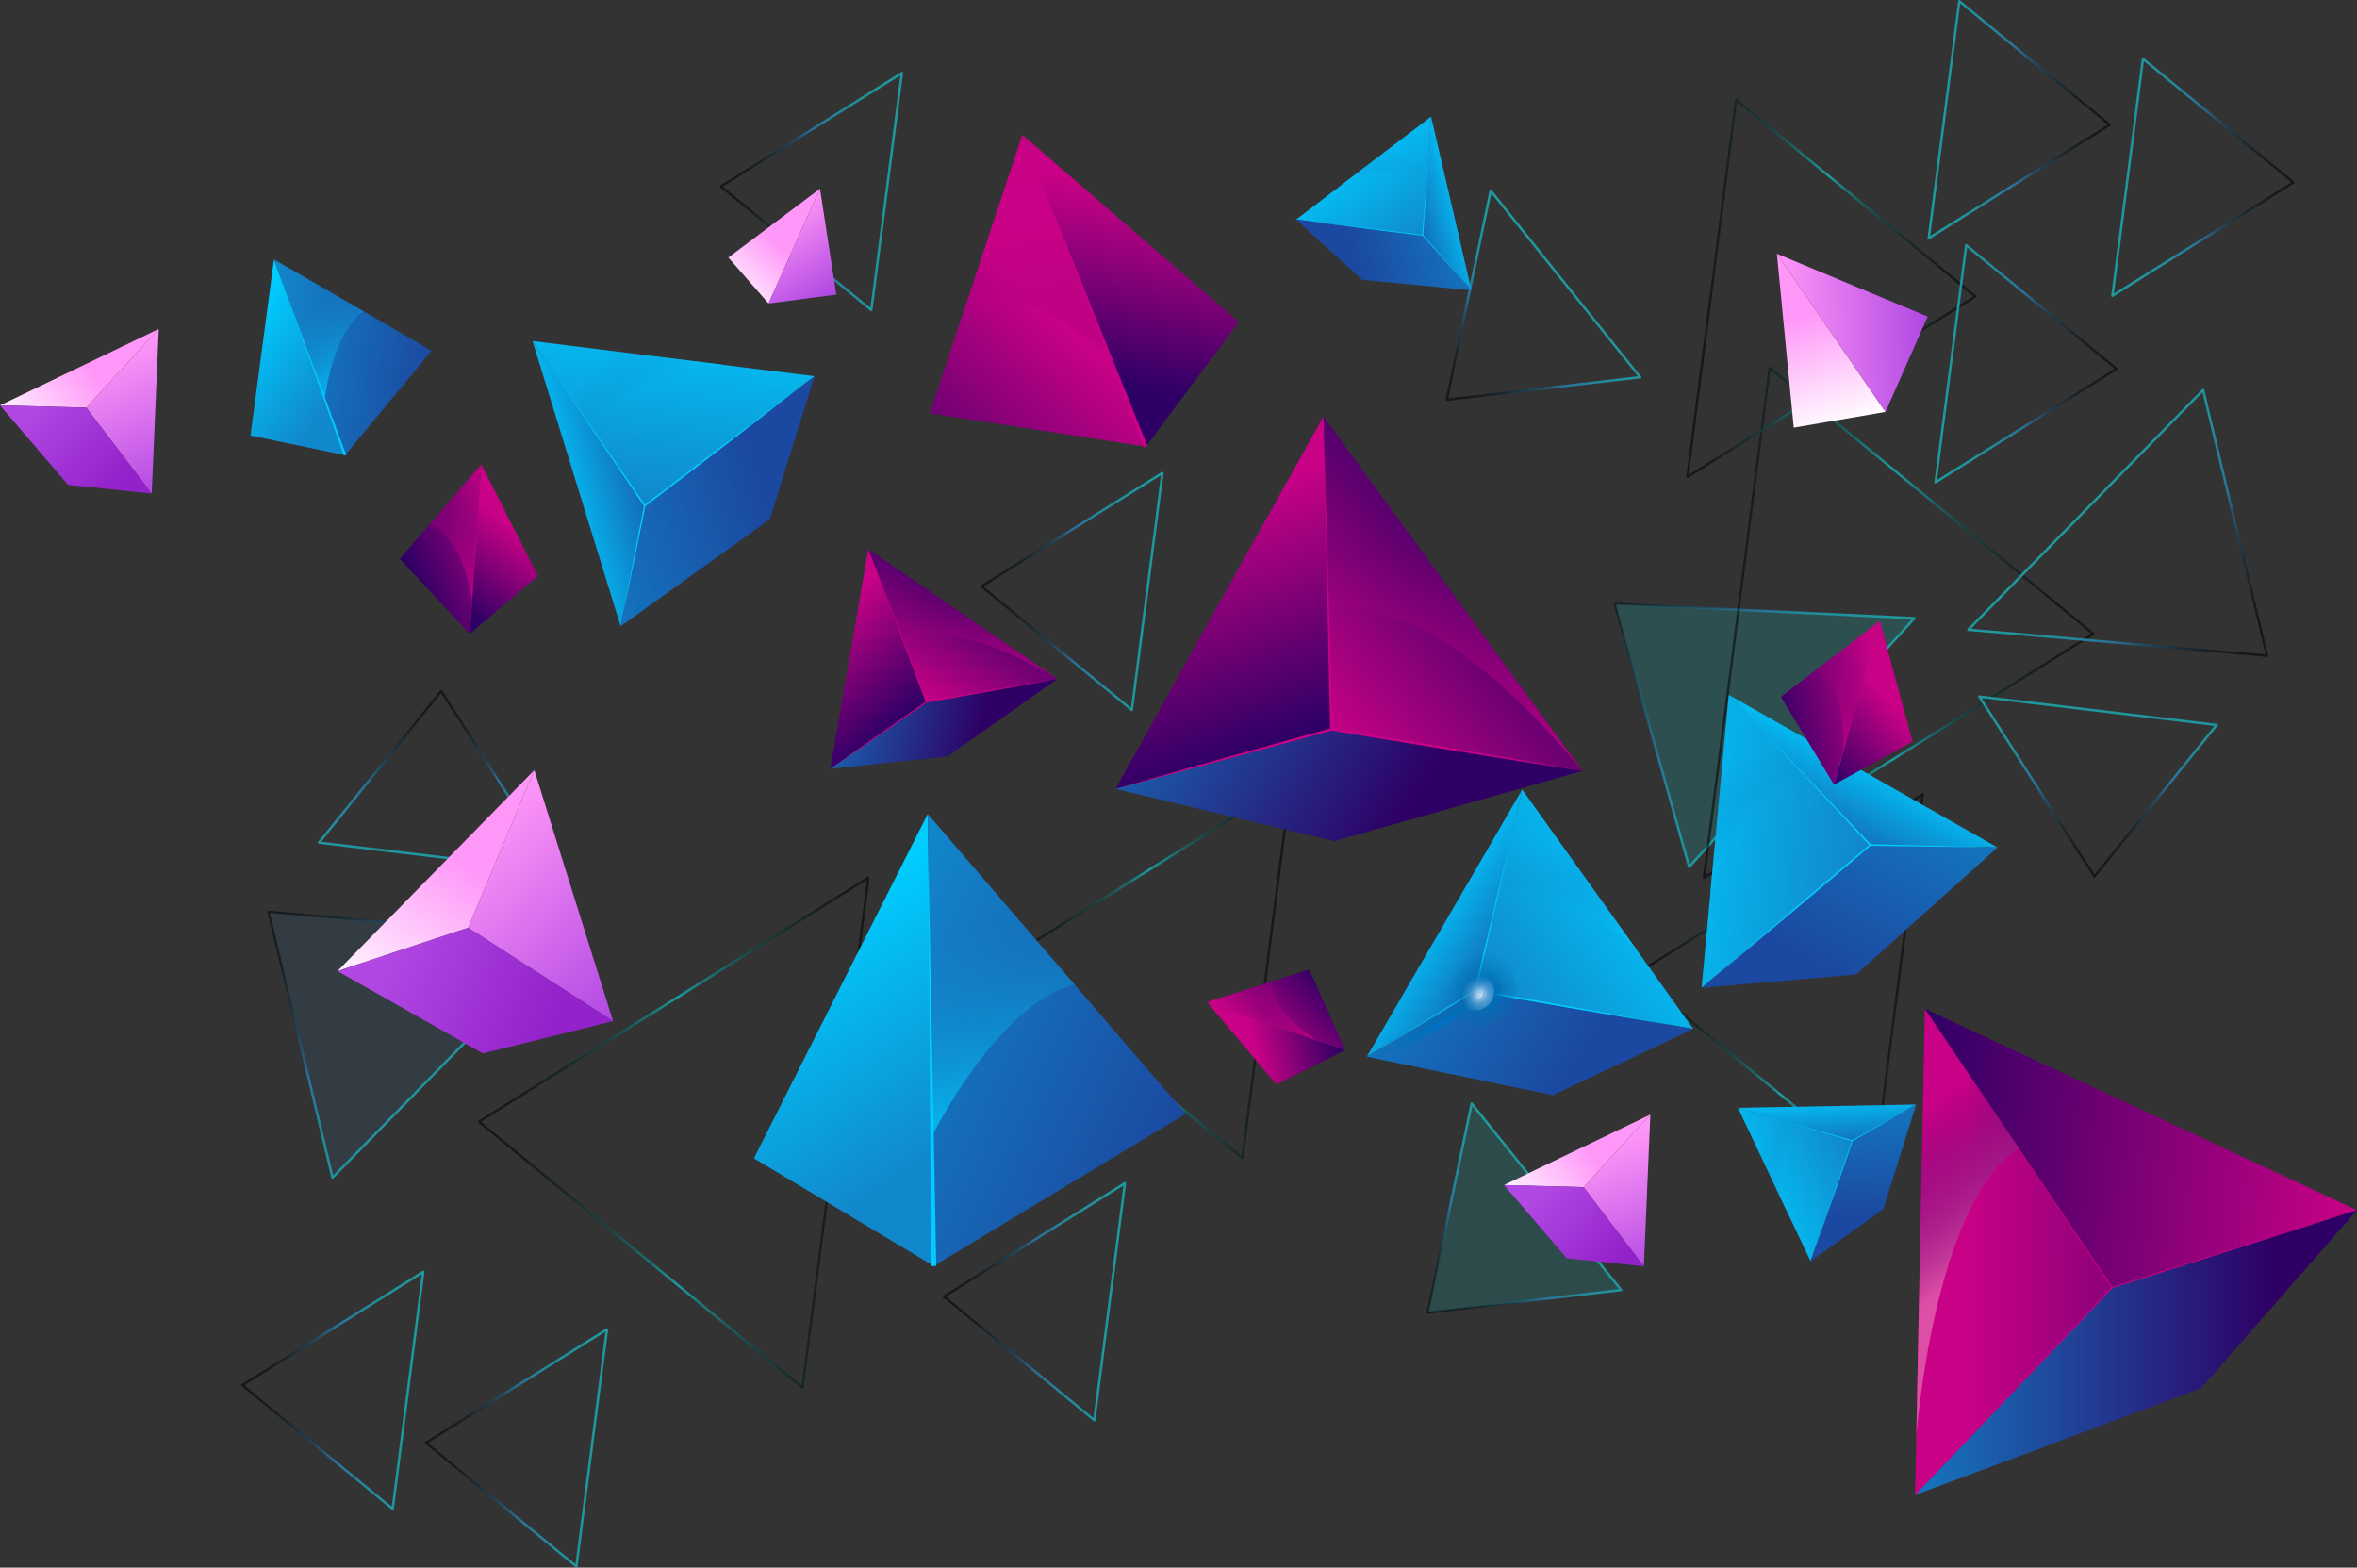 <svg xmlns="http://www.w3.org/2000/svg" xmlns:xlink="http://www.w3.org/1999/xlink" viewBox="0 0 1932.16 1284.97"><rect x="0" y="0" width="1932.16" height="1284.97" fill="#333333" stroke="none"/><defs><style>.cls-1{isolation:isolate;}.cls-2{opacity:0.54;}.cls-11,.cls-12,.cls-13,.cls-14,.cls-16,.cls-18,.cls-20,.cls-21,.cls-22,.cls-23,.cls-24,.cls-25,.cls-26,.cls-3,.cls-4,.cls-49,.cls-5,.cls-6,.cls-7,.cls-74,.cls-79,.cls-8,.cls-9{fill:none;}.cls-11,.cls-12,.cls-13,.cls-14,.cls-16,.cls-18,.cls-20,.cls-21,.cls-22,.cls-23,.cls-24,.cls-25,.cls-26,.cls-3,.cls-4,.cls-5,.cls-6,.cls-7,.cls-8,.cls-9{stroke-linecap:round;stroke-linejoin:round;stroke-width:2px;}.cls-10,.cls-11,.cls-12,.cls-13,.cls-14,.cls-15,.cls-16,.cls-18,.cls-19,.cls-20,.cls-21,.cls-22,.cls-23,.cls-24,.cls-25,.cls-26,.cls-3,.cls-4,.cls-5,.cls-6,.cls-7,.cls-8,.cls-9{fill-rule:evenodd;}.cls-10,.cls-11,.cls-12,.cls-13,.cls-14,.cls-15,.cls-16,.cls-17,.cls-18,.cls-19,.cls-20,.cls-21,.cls-22,.cls-23,.cls-24,.cls-25,.cls-26,.cls-29,.cls-3,.cls-30,.cls-35,.cls-39,.cls-4,.cls-43,.cls-47,.cls-5,.cls-53,.cls-6,.cls-62,.cls-63,.cls-66,.cls-69,.cls-7,.cls-73,.cls-78,.cls-8,.cls-83,.cls-84,.cls-85,.cls-86,.cls-87,.cls-88,.cls-89,.cls-9,.cls-90,.cls-91,.cls-92{mix-blend-mode:screen;}.cls-3{stroke:url(#Degradado_sin_nombre_9);}.cls-4{stroke:url(#Degradado_sin_nombre_9-2);}.cls-5{stroke:url(#Degradado_sin_nombre_6);}.cls-6{stroke:url(#Degradado_sin_nombre_6-2);}.cls-7{stroke:url(#Degradado_sin_nombre_6-3);}.cls-8{stroke:url(#Degradado_sin_nombre_6-4);}.cls-9{stroke:url(#Degradado_sin_nombre_6-5);}.cls-10{fill:#24a2ee;}.cls-10,.cls-17{opacity:0.15;}.cls-11{stroke:url(#Degradado_sin_nombre_9-3);}.cls-12{stroke:url(#Degradado_sin_nombre_6-6);}.cls-13{stroke:url(#Degradado_sin_nombre_6-7);}.cls-14{stroke:url(#Degradado_sin_nombre_6-8);}.cls-15,.cls-17,.cls-19{fill:#0df1f9;}.cls-15{opacity:0.24;}.cls-16{stroke:url(#Degradado_sin_nombre_6-9);}.cls-18{stroke:url(#Degradado_sin_nombre_8);}.cls-19{opacity:0.28;}.cls-20{stroke:url(#Degradado_sin_nombre_9-4);}.cls-21{stroke:url(#Degradado_sin_nombre_9-5);}.cls-22{stroke:url(#Degradado_sin_nombre_6-10);}.cls-23{stroke:url(#Degradado_sin_nombre_6-11);}.cls-24{stroke:url(#Degradado_sin_nombre_6-12);}.cls-25{stroke:url(#Degradado_sin_nombre_6-13);}.cls-26{stroke:url(#Degradado_sin_nombre_6-14);}.cls-27{fill:url(#linear-gradient);}.cls-28{fill:url(#linear-gradient-2);}.cls-29{fill:url(#linear-gradient-3);}.cls-31,.cls-63{fill:#c90186;}.cls-32{fill:url(#linear-gradient-4);}.cls-33{fill:url(#linear-gradient-5);}.cls-34{fill:url(#linear-gradient-6);}.cls-35{fill:url(#linear-gradient-7);}.cls-36{fill:url(#linear-gradient-8);}.cls-37{fill:url(#linear-gradient-9);}.cls-38{fill:url(#linear-gradient-10);}.cls-39{fill:url(#linear-gradient-11);}.cls-40{fill:url(#linear-gradient-12);}.cls-41{fill:url(#linear-gradient-13);}.cls-42{fill:url(#linear-gradient-14);}.cls-43{fill:url(#linear-gradient-15);}.cls-44{fill:url(#linear-gradient-16);}.cls-45{fill:url(#linear-gradient-17);}.cls-46{fill:url(#linear-gradient-18);}.cls-47{fill:url(#linear-gradient-19);}.cls-48{fill:#00ccfe;}.cls-49,.cls-74,.cls-79{stroke:#00ccfe;stroke-miterlimit:10;}.cls-49{stroke-width:0.42px;}.cls-50{fill:url(#linear-gradient-20);}.cls-51{fill:url(#linear-gradient-21);}.cls-52{fill:url(#linear-gradient-22);}.cls-53{fill:url(#linear-gradient-23);}.cls-54{fill:url(#linear-gradient-24);}.cls-55{fill:url(#linear-gradient-25);}.cls-56{fill:url(#linear-gradient-26);}.cls-57{fill:url(#linear-gradient-27);}.cls-58{fill:url(#linear-gradient-28);}.cls-59{fill:url(#linear-gradient-29);}.cls-60{fill:url(#linear-gradient-30);}.cls-61{fill:url(#linear-gradient-31);}.cls-62{fill:url(#linear-gradient-32);}.cls-64{fill:url(#linear-gradient-33);}.cls-65{fill:url(#linear-gradient-34);}.cls-66{fill:url(#linear-gradient-35);}.cls-67{fill:url(#linear-gradient-36);}.cls-68{fill:url(#linear-gradient-37);}.cls-69{fill:url(#linear-gradient-38);}.cls-70{fill:url(#linear-gradient-39);}.cls-71{fill:url(#linear-gradient-40);}.cls-72{fill:url(#linear-gradient-41);}.cls-73{fill:url(#linear-gradient-42);}.cls-74{stroke-width:0.24px;}.cls-75{fill:url(#linear-gradient-43);}.cls-76{fill:url(#linear-gradient-44);}.cls-77{fill:url(#linear-gradient-45);}.cls-78{fill:url(#linear-gradient-46);}.cls-79{stroke-width:0.41px;}.cls-80{fill:url(#linear-gradient-47);}.cls-81{fill:url(#linear-gradient-48);}.cls-82{fill:url(#linear-gradient-49);}.cls-83{fill:url(#linear-gradient-50);}.cls-84{fill:url(#radial-gradient);}.cls-85{fill:url(#radial-gradient-2);}.cls-86{fill:url(#radial-gradient-3);}.cls-87{fill:url(#radial-gradient-4);}.cls-88{opacity:0.5;}.cls-89{fill:url(#radial-gradient-5);}.cls-90{fill:url(#radial-gradient-6);}.cls-91{fill:url(#radial-gradient-7);}.cls-92{fill:url(#radial-gradient-8);}.cls-93{fill:url(#linear-gradient-51);}.cls-94{fill:url(#linear-gradient-52);}.cls-95{fill:url(#linear-gradient-53);}.cls-96{fill:url(#linear-gradient-54);}.cls-97{fill:url(#linear-gradient-55);}.cls-98{fill:url(#linear-gradient-56);}.cls-99{fill:url(#linear-gradient-57);}.cls-100{fill:url(#linear-gradient-58);}.cls-101{fill:url(#linear-gradient-59);}.cls-102{fill:url(#linear-gradient-60);}.cls-103{fill:url(#linear-gradient-61);}.cls-104{fill:url(#linear-gradient-62);}.cls-105{fill:url(#linear-gradient-63);}</style><linearGradient id="Degradado_sin_nombre_9" x1="391.7" y1="928.42" x2="712.84" y2="928.42" gradientUnits="userSpaceOnUse"><stop offset="0"/><stop offset="0.09" stop-color="#000303"/><stop offset="0.15" stop-color="#010c0d"/><stop offset="0.22" stop-color="#021c1d"/><stop offset="0.27" stop-color="#033335"/><stop offset="0.33" stop-color="#045053"/><stop offset="0.38" stop-color="#067477"/><stop offset="0.43" stop-color="#099ea3"/><stop offset="0.48" stop-color="#0bced5"/><stop offset="0.51" stop-color="#0df1f9"/><stop offset="0.51" stop-color="#0deff7"/><stop offset="0.57" stop-color="#0ab8be"/><stop offset="0.63" stop-color="#07878b"/><stop offset="0.69" stop-color="#055d60"/><stop offset="0.75" stop-color="#033c3e"/><stop offset="0.81" stop-color="#022123"/><stop offset="0.87" stop-color="#010f0f"/><stop offset="0.93" stop-color="#000404"/><stop offset="1"/></linearGradient><linearGradient id="Degradado_sin_nombre_9-2" x1="821.34" y1="794.61" x2="1059.32" y2="794.61" xlink:href="#Degradado_sin_nombre_9"/><linearGradient id="Degradado_sin_nombre_6" x1="803.6" y1="484.81" x2="953.93" y2="484.81" gradientUnits="userSpaceOnUse"><stop offset="0"/><stop offset="0.09" stop-color="#000203"/><stop offset="0.16" stop-color="#02090d"/><stop offset="0.22" stop-color="#04141d"/><stop offset="0.28" stop-color="#082435"/><stop offset="0.33" stop-color="#0c3853"/><stop offset="0.39" stop-color="#125177"/><stop offset="0.44" stop-color="#196fa3"/><stop offset="0.49" stop-color="#2091d5"/><stop offset="0.51" stop-color="#24a2ee"/><stop offset="0.56" stop-color="#1fb4f0"/><stop offset="0.67" stop-color="#17cff4"/><stop offset="0.78" stop-color="#11e2f7"/><stop offset="0.89" stop-color="#0eedf8"/><stop offset="1" stop-color="#0df1f9"/></linearGradient><linearGradient id="Degradado_sin_nombre_6-2" x1="197.64" y1="1139.63" x2="347.97" y2="1139.63" xlink:href="#Degradado_sin_nombre_6"/><linearGradient id="Degradado_sin_nombre_6-3" x1="348.22" y1="1186.83" x2="498.55" y2="1186.83" xlink:href="#Degradado_sin_nombre_6"/><linearGradient id="Degradado_sin_nombre_6-4" x1="350.09" y1="555.17" x2="500.42" y2="555.17" gradientTransform="translate(909.46 210.34) rotate(89.47)" xlink:href="#Degradado_sin_nombre_6"/><linearGradient id="Degradado_sin_nombre_6-5" x1="461.43" y1="668.65" x2="671.69" y2="668.65" gradientTransform="translate(250.59 -60.11) rotate(37.06)" xlink:href="#Degradado_sin_nombre_6"/><linearGradient id="Degradado_sin_nombre_9-3" x1="1339.13" y1="805.67" x2="1577.11" y2="805.67" xlink:href="#Degradado_sin_nombre_9"/><linearGradient id="Degradado_sin_nombre_6-6" x1="772.82" y1="1066.97" x2="923.15" y2="1066.97" xlink:href="#Degradado_sin_nombre_6"/><linearGradient id="Degradado_sin_nombre_6-7" x1="590" y1="157.01" x2="740.33" y2="157.01" xlink:href="#Degradado_sin_nombre_6"/><linearGradient id="Degradado_sin_nombre_6-8" x1="1128.38" y1="1024.44" x2="1278.71" y2="1024.44" gradientTransform="matrix(0.69, -0.72, 0.72, 0.69, -347.8, 1181.28)" xlink:href="#Degradado_sin_nombre_6"/><linearGradient id="Degradado_sin_nombre_6-9" x1="1678.01" y1="516.49" x2="1828.35" y2="516.49" gradientTransform="matrix(0.69, -0.72, 0.72, 0.69, -347.8, 1181.28)" xlink:href="#Degradado_sin_nombre_6"/><linearGradient id="Degradado_sin_nombre_8" x1="1192.67" y1="-197.48" x2="1402.91" y2="-197.48" gradientTransform="matrix(0.82, 0.57, -0.57, 0.82, 227.75, -19.53)" gradientUnits="userSpaceOnUse"><stop offset="0"/><stop offset="0.05" stop-color="#030c11"/><stop offset="0.16" stop-color="#092a3e"/><stop offset="0.31" stop-color="#145b86"/><stop offset="0.5" stop-color="#239ee8"/><stop offset="0.51" stop-color="#24a2ee"/><stop offset="0.56" stop-color="#1fb4f0"/><stop offset="0.67" stop-color="#17cff4"/><stop offset="0.78" stop-color="#11e2f7"/><stop offset="0.89" stop-color="#0eedf8"/><stop offset="1" stop-color="#0df1f9"/></linearGradient><linearGradient id="Degradado_sin_nombre_9-4" x1="681.18" y1="396.38" x2="1002.31" y2="396.38" gradientTransform="translate(2398.1 906.93) rotate(180)" xlink:href="#Degradado_sin_nombre_9"/><linearGradient id="Degradado_sin_nombre_9-5" x1="777.82" y1="670.57" x2="1015.79" y2="670.57" gradientTransform="translate(2398.1 906.93) rotate(180)" xlink:href="#Degradado_sin_nombre_9"/><linearGradient id="Degradado_sin_nombre_6-10" x1="662.07" y1="608.76" x2="812.4" y2="608.76" gradientTransform="translate(2398.1 906.93) rotate(180)" xlink:href="#Degradado_sin_nombre_6"/><linearGradient id="Degradado_sin_nombre_6-11" x1="517.11" y1="761.59" x2="667.44" y2="761.59" gradientTransform="translate(2398.1 906.93) rotate(180)" xlink:href="#Degradado_sin_nombre_6"/><linearGradient id="Degradado_sin_nombre_6-12" x1="667.69" y1="808.78" x2="818.02" y2="808.78" gradientTransform="translate(2398.1 906.93) rotate(180)" xlink:href="#Degradado_sin_nombre_6"/><linearGradient id="Degradado_sin_nombre_6-13" x1="36.87" y1="301.5" x2="187.19" y2="301.5" gradientTransform="translate(1419.95 759.07) rotate(-90.53)" xlink:href="#Degradado_sin_nombre_6"/><linearGradient id="Degradado_sin_nombre_6-14" x1="471.41" y1="265.68" x2="681.66" y2="265.68" gradientTransform="translate(2078.83 1029.52) rotate(-142.94)" xlink:href="#Degradado_sin_nombre_6"/><linearGradient id="linear-gradient" x1="1751.87" y1="186.49" x2="1786.33" y2="245.13" gradientTransform="translate(358.91 2483.31) rotate(-73.8)" gradientUnits="userSpaceOnUse"><stop offset="0" stop-color="#c90186"/><stop offset="1" stop-color="#2e0065"/></linearGradient><linearGradient id="linear-gradient-2" x1="1748.67" y1="190.48" x2="1817.14" y2="229.49" xlink:href="#linear-gradient"/><linearGradient id="linear-gradient-3" x1="1790.41" y1="242.22" x2="1777.98" y2="175.87" gradientTransform="translate(427.6 2420.83) rotate(-73.8)" gradientUnits="userSpaceOnUse"><stop offset="0" stop-color="#c90186"/><stop offset="1" stop-color="#a3007d" stop-opacity="0"/></linearGradient><linearGradient id="linear-gradient-4" x1="1597.23" y1="916.74" x2="1873.16" y2="1041.98" gradientTransform="translate(-221.69 853.99) rotate(-24.49)" xlink:href="#linear-gradient"/><linearGradient id="linear-gradient-5" x1="1596.09" y1="814.24" x2="1915.59" y2="996.28" gradientTransform="translate(-221.69 853.99) rotate(-24.49)" gradientUnits="userSpaceOnUse"><stop offset="0" stop-color="#2e0065"/><stop offset="1" stop-color="#c90186"/></linearGradient><linearGradient id="linear-gradient-6" x1="1483.15" y1="955.88" x2="1792.48" y2="1096.27" gradientTransform="translate(-221.69 853.99) rotate(-24.49)" gradientUnits="userSpaceOnUse"><stop offset="0" stop-color="#18c"/><stop offset="1" stop-color="#2e0065"/></linearGradient><linearGradient id="linear-gradient-7" x1="1603.63" y1="941.74" x2="1572.79" y2="815.2" gradientTransform="translate(-162.8 707.16) rotate(-21.81)" gradientUnits="userSpaceOnUse"><stop offset="0" stop-color="#dd4fa6"/><stop offset="1" stop-color="#2e0065" stop-opacity="0"/></linearGradient><linearGradient id="linear-gradient-8" x1="1211.25" y1="357.61" x2="1209.88" y2="152.45" gradientTransform="matrix(0.94, -0.33, 0.33, 0.94, -219.06, 675.49)" xlink:href="#linear-gradient-5"/><linearGradient id="linear-gradient-9" x1="1253.18" y1="342.25" x2="1462.1" y2="259.65" gradientTransform="matrix(0.94, -0.33, 0.33, 0.94, -219.06, 675.49)" xlink:href="#linear-gradient"/><linearGradient id="linear-gradient-10" x1="1062.79" y1="408.19" x2="1337.67" y2="564.81" gradientTransform="translate(-161.97 45.9) rotate(2.45)" xlink:href="#linear-gradient-6"/><linearGradient id="linear-gradient-11" x1="1396.91" y1="571.39" x2="1354.28" y2="344.02" gradientTransform="translate(-93.28 -16.59) rotate(2.45)" xlink:href="#linear-gradient-3"/><linearGradient id="linear-gradient-12" x1="975.43" y1="93.03" x2="974.71" y2="-14.21" gradientTransform="translate(-82.16 1127.78) rotate(-38.62)" xlink:href="#linear-gradient-5"/><linearGradient id="linear-gradient-13" x1="997.34" y1="85" x2="1106.55" y2="41.82" gradientTransform="translate(-82.16 1127.78) rotate(-38.62)" xlink:href="#linear-gradient"/><linearGradient id="linear-gradient-14" x1="824.65" y1="301.32" x2="968.34" y2="383.19" gradientTransform="matrix(0.96, -0.29, 0.29, 0.96, -237.29, 514.58)" xlink:href="#linear-gradient-6"/><linearGradient id="linear-gradient-15" x1="999.31" y1="386.63" x2="977.02" y2="267.77" gradientTransform="matrix(0.96, -0.29, 0.29, 0.96, -168.61, 452.1)" xlink:href="#linear-gradient-3"/><linearGradient id="linear-gradient-16" x1="1288.83" y1="628.31" x2="1378.93" y2="679.64" gradientTransform="matrix(1, 0.05, -0.05, 1, -89.96, 47.11)" gradientUnits="userSpaceOnUse"><stop offset="0" stop-color="#00ccfe"/><stop offset="1" stop-color="#1b49a1"/></linearGradient><linearGradient id="linear-gradient-17" x1="1492.74" y1="582.39" x2="1346.07" y2="699.73" gradientTransform="matrix(1, 0.05, -0.05, 1, -89.96, 47.11)" gradientUnits="userSpaceOnUse"><stop offset="0" stop-color="#00ccfe"/><stop offset="1" stop-color="#18c"/></linearGradient><linearGradient id="linear-gradient-18" x1="1231.34" y1="646.94" x2="1416.21" y2="752.27" gradientTransform="matrix(1, 0.05, -0.05, 1, -89.96, 47.11)" gradientUnits="userSpaceOnUse"><stop offset="0" stop-color="#18c"/><stop offset="1" stop-color="#1b49a1"/></linearGradient><linearGradient id="linear-gradient-19" x1="1419.12" y1="678.63" x2="1399.87" y2="575.96" gradientTransform="matrix(1, 0.05, -0.05, 1, -21.27, -15.37)" gradientUnits="userSpaceOnUse"><stop offset="0" stop-color="#00ccfe"/><stop offset="1" stop-color="#18c" stop-opacity="0"/></linearGradient><linearGradient id="linear-gradient-20" x1="1747.02" y1="445.91" x2="1837.1" y2="497.24" gradientTransform="matrix(-0.84, 0.55, 0.55, 0.84, 2754.06, -721.42)" xlink:href="#linear-gradient-16"/><linearGradient id="linear-gradient-21" x1="1950.94" y1="399.99" x2="1804.26" y2="517.33" gradientTransform="matrix(-0.84, 0.55, 0.55, 0.84, 2754.06, -721.42)" xlink:href="#linear-gradient-17"/><linearGradient id="linear-gradient-22" x1="1689.52" y1="464.54" x2="1874.39" y2="569.87" gradientTransform="matrix(-0.84, 0.55, 0.55, 0.84, 2754.06, -721.42)" xlink:href="#linear-gradient-18"/><linearGradient id="linear-gradient-23" x1="1877.31" y1="496.23" x2="1858.06" y2="393.56" gradientTransform="matrix(-0.84, 0.55, 0.55, 0.84, 2822.74, -783.9)" xlink:href="#linear-gradient-19"/><linearGradient id="linear-gradient-24" x1="802.73" y1="569.7" x2="909.05" y2="750.59" gradientTransform="translate(-180.3 251.37) rotate(-3.92)" xlink:href="#linear-gradient-17"/><linearGradient id="linear-gradient-25" x1="828.08" y1="623.24" x2="1086.35" y2="770.4" gradientTransform="translate(-180.3 251.37) rotate(-3.92)" xlink:href="#linear-gradient-18"/><linearGradient id="linear-gradient-26" x1="971.18" y1="754.53" x2="936.78" y2="571.02" gradientTransform="translate(-111.62 188.89) rotate(-3.92)" xlink:href="#linear-gradient-19"/><linearGradient id="linear-gradient-27" x1="561.51" y1="-258.36" x2="610.5" y2="-175.02" gradientTransform="translate(-219.63 728.4) rotate(-23.11)" xlink:href="#linear-gradient-17"/><linearGradient id="linear-gradient-28" x1="573.19" y1="-233.69" x2="692.19" y2="-165.89" gradientTransform="translate(-219.63 728.4) rotate(-23.11)" xlink:href="#linear-gradient-18"/><linearGradient id="linear-gradient-29" x1="639.13" y1="-173.2" x2="623.27" y2="-257.75" gradientTransform="translate(-150.95 665.92) rotate(-23.11)" xlink:href="#linear-gradient-19"/><linearGradient id="linear-gradient-30" x1="2361.41" y1="-211.35" x2="2440.29" y2="-77.15" gradientTransform="matrix(-0.95, 0.32, 0.32, 0.95, 3241.97, -397.31)" xlink:href="#linear-gradient"/><linearGradient id="linear-gradient-31" x1="2453.15" y1="-130.07" x2="2644.76" y2="-20.9" gradientTransform="matrix(-0.95, 0.32, 0.32, 0.95, 3241.97, -397.31)" xlink:href="#linear-gradient"/><linearGradient id="linear-gradient-32" x1="2486.38" y1="-74.22" x2="2460.85" y2="-210.36" gradientTransform="matrix(-0.95, 0.32, 0.32, 0.95, 3310.66, -459.8)" xlink:href="#linear-gradient-3"/><linearGradient id="linear-gradient-33" x1="1963.72" y1="452.34" x2="2003.78" y2="520.51" gradientTransform="matrix(-0.95, -0.32, -0.32, 0.95, 3551.84, 764.51)" xlink:href="#linear-gradient"/><linearGradient id="linear-gradient-34" x1="1960.01" y1="456.98" x2="2039.6" y2="502.33" gradientTransform="matrix(-0.95, -0.32, -0.32, 0.95, 3551.84, 764.51)" xlink:href="#linear-gradient"/><linearGradient id="linear-gradient-35" x1="2008.53" y1="517.12" x2="1994.07" y2="439.99" gradientTransform="matrix(-0.95, -0.32, -0.32, 0.95, 3620.53, 702.02)" xlink:href="#linear-gradient-3"/><linearGradient id="linear-gradient-36" x1="3094.47" y1="514.3" x2="3134.54" y2="582.47" gradientTransform="matrix(-0.99, -0.12, -0.12, 0.99, 3545.11, 294.14)" xlink:href="#linear-gradient"/><linearGradient id="linear-gradient-37" x1="3090.76" y1="518.94" x2="3170.36" y2="564.29" gradientTransform="matrix(-0.99, -0.12, -0.12, 0.99, 3545.11, 294.14)" xlink:href="#linear-gradient"/><linearGradient id="linear-gradient-38" x1="3139.29" y1="579.08" x2="3124.83" y2="501.95" gradientTransform="matrix(-0.99, -0.12, -0.12, 0.99, 3613.8, 231.66)" xlink:href="#linear-gradient-3"/><linearGradient id="linear-gradient-39" x1="2063.62" y1="79.49" x2="2115.59" y2="109.1" gradientTransform="matrix(-0.97, -0.24, -0.24, 0.97, 3224.31, 587.14)" xlink:href="#linear-gradient-16"/><linearGradient id="linear-gradient-40" x1="2181.27" y1="52.99" x2="2096.64" y2="120.69" gradientTransform="matrix(-0.97, -0.24, -0.24, 0.97, 3224.31, 587.14)" xlink:href="#linear-gradient-17"/><linearGradient id="linear-gradient-41" x1="2030.44" y1="90.23" x2="2137.11" y2="151.01" gradientTransform="matrix(-0.97, -0.24, -0.24, 0.97, 3224.31, 587.14)" xlink:href="#linear-gradient-18"/><linearGradient id="linear-gradient-42" x1="2138.79" y1="108.52" x2="2127.68" y2="49.28" gradientTransform="matrix(-0.97, -0.24, -0.24, 0.97, 3293, 524.65)" xlink:href="#linear-gradient-19"/><linearGradient id="linear-gradient-43" x1="1305.95" y1="-303.77" x2="1392.97" y2="-254.19" gradientTransform="translate(-272.98 1531.83) rotate(-44.29)" xlink:href="#linear-gradient-16"/><linearGradient id="linear-gradient-44" x1="1502.93" y1="-348.13" x2="1361.24" y2="-234.78" gradientTransform="translate(-272.98 1531.83) rotate(-44.29)" xlink:href="#linear-gradient-17"/><linearGradient id="linear-gradient-45" x1="1250.39" y1="-285.78" x2="1428.98" y2="-184.02" gradientTransform="translate(-272.98 1531.83) rotate(-44.29)" xlink:href="#linear-gradient-18"/><linearGradient id="linear-gradient-46" x1="1431.81" y1="-255.16" x2="1413.21" y2="-354.34" gradientTransform="translate(-204.29 1469.34) rotate(-44.29)" xlink:href="#linear-gradient-19"/><linearGradient id="linear-gradient-47" x1="1871.1" y1="576.22" x2="1923.06" y2="605.83" gradientTransform="matrix(-0.44, 0.9, 0.9, 0.44, 1800.82, -1041.49)" xlink:href="#linear-gradient-16"/><linearGradient id="linear-gradient-48" x1="1988.74" y1="549.73" x2="1904.12" y2="617.43" gradientTransform="matrix(-0.44, 0.9, 0.9, 0.44, 1800.82, -1041.49)" xlink:href="#linear-gradient-17"/><linearGradient id="linear-gradient-49" x1="1837.91" y1="586.97" x2="1944.58" y2="647.74" gradientTransform="matrix(-0.44, 0.9, 0.9, 0.44, 1800.82, -1041.49)" xlink:href="#linear-gradient-18"/><linearGradient id="linear-gradient-50" x1="1946.26" y1="605.26" x2="1935.15" y2="546.02" gradientTransform="matrix(-0.44, 0.9, 0.9, 0.44, 1869.51, -1103.98)" xlink:href="#linear-gradient-19"/><radialGradient id="radial-gradient" cx="1847.12" cy="1329.53" r="156.71" gradientTransform="matrix(0.03, 0.06, -0.42, 0.24, 1752.01, 347.77)" gradientUnits="userSpaceOnUse"><stop offset="0" stop-color="#0172c9"/><stop offset="1" stop-color="#006da3" stop-opacity="0"/></radialGradient><radialGradient id="radial-gradient-2" cx="1847.12" cy="1329.53" r="99.8" xlink:href="#radial-gradient"/><radialGradient id="radial-gradient-3" cx="1309.98" cy="611.28" r="32.21" gradientTransform="matrix(0.97, -0.26, 0.26, 0.97, -144.36, 498.92)" xlink:href="#radial-gradient"/><radialGradient id="radial-gradient-4" cx="1309.98" cy="611.28" r="20.51" gradientTransform="matrix(0.97, -0.26, 0.26, 0.97, -144.36, 498.92)" xlink:href="#radial-gradient"/><radialGradient id="radial-gradient-5" cx="1307.38" cy="613.1" r="16.03" gradientTransform="matrix(0.97, -0.26, 0.26, 0.97, -144.36, 498.92)" gradientUnits="userSpaceOnUse"><stop offset="0" stop-color="#fff"/><stop offset="1" stop-color="#fff" stop-opacity="0"/></radialGradient><radialGradient id="radial-gradient-6" cx="1307.38" cy="613.1" r="10.21" xlink:href="#radial-gradient-5"/><radialGradient id="radial-gradient-7" cx="1307.38" cy="613.1" r="7.45" xlink:href="#radial-gradient-5"/><radialGradient id="radial-gradient-8" cx="1307.38" cy="613.1" r="4.74" xlink:href="#radial-gradient-5"/><linearGradient id="linear-gradient-51" x1="528.9" y1="1042.33" x2="569.45" y2="902.02" gradientTransform="translate(120.67 -327.96) rotate(18.25)" gradientUnits="userSpaceOnUse"><stop offset="0" stop-color="#fff"/><stop offset="1" stop-color="#ff97f8"/></linearGradient><linearGradient id="linear-gradient-52" x1="570.45" y1="866.7" x2="740.71" y2="963.71" gradientTransform="translate(120.67 -327.96) rotate(18.25)" gradientUnits="userSpaceOnUse"><stop offset="0" stop-color="#ff97f8"/><stop offset="1" stop-color="#b148e3"/></linearGradient><linearGradient id="linear-gradient-53" x1="534.4" y1="989.69" x2="678.94" y2="1005.62" gradientTransform="translate(120.67 -327.96) rotate(18.25)" gradientUnits="userSpaceOnUse"><stop offset="0" stop-color="#b148e3"/><stop offset="1" stop-color="#9322ca"/></linearGradient><linearGradient id="linear-gradient-54" x1="1609.04" y1="1042.22" x2="1632.46" y2="961.19" gradientTransform="matrix(0.79, 0.62, -0.62, 0.79, 615.09, -820.81)" xlink:href="#linear-gradient-51"/><linearGradient id="linear-gradient-55" x1="1633.04" y1="940.79" x2="1731.37" y2="996.81" gradientTransform="matrix(0.79, 0.62, -0.62, 0.79, 615.09, -820.81)" xlink:href="#linear-gradient-52"/><linearGradient id="linear-gradient-56" x1="1612.22" y1="1011.82" x2="1695.7" y2="1021.02" gradientTransform="matrix(0.79, 0.62, -0.62, 0.79, 615.09, -820.81)" xlink:href="#linear-gradient-53"/><linearGradient id="linear-gradient-57" x1="245.98" y1="1301.78" x2="271.38" y2="1213.89" gradientTransform="matrix(0.79, 0.62, -0.62, 0.79, 615.09, -820.81)" xlink:href="#linear-gradient-51"/><linearGradient id="linear-gradient-58" x1="272.01" y1="1191.77" x2="378.66" y2="1252.53" gradientTransform="matrix(0.79, 0.62, -0.62, 0.79, 615.09, -820.81)" xlink:href="#linear-gradient-52"/><linearGradient id="linear-gradient-59" x1="249.43" y1="1268.81" x2="339.97" y2="1278.78" gradientTransform="matrix(0.79, 0.62, -0.62, 0.79, 615.09, -820.81)" xlink:href="#linear-gradient-53"/><linearGradient id="linear-gradient-60" x1="1730.56" y1="138.37" x2="1757.14" y2="46.41" gradientTransform="matrix(0.85, -0.53, 0.53, 0.85, -33.35, 1148.99)" xlink:href="#linear-gradient-51"/><linearGradient id="linear-gradient-61" x1="1729.26" y1="40.13" x2="1835.03" y2="100.39" gradientTransform="matrix(0.85, -0.53, 0.53, 0.85, -33.35, 1148.99)" xlink:href="#linear-gradient-52"/><linearGradient id="linear-gradient-62" x1="760.97" y1="339.72" x2="778.4" y2="279.42" gradientTransform="matrix(0.89, 0.45, -0.45, 0.89, 71.24, -398.6)" xlink:href="#linear-gradient-51"/><linearGradient id="linear-gradient-63" x1="764.8" y1="259.1" x2="834.15" y2="298.61" gradientTransform="matrix(0.89, 0.45, -0.45, 0.89, 71.24, -398.6)" xlink:href="#linear-gradient-52"/></defs><g class="cls-1"><g id="Layer_3" data-name="Layer 3"><g class="cls-2"><polygon class="cls-3" points="392.7 919.43 657.9 1137.43 711.84 719.41 392.7 919.43"/><polygon class="cls-4" points="822.34 787.96 1018.44 949.16 1058.32 640.06 822.34 787.96"/><polygon class="cls-5" points="804.6 480.63 927.86 581.95 952.93 387.66 804.6 480.63"/><polygon class="cls-6" points="198.64 1135.45 321.9 1236.78 346.97 1042.48 198.64 1135.45"/><polygon class="cls-7" points="349.22 1182.65 472.48 1283.97 497.55 1089.68 349.22 1182.65"/><polygon class="cls-8" points="361.7 566.5 261.52 690.69 456.03 713.97 361.7 566.5"/><polygon class="cls-9" points="220.22 747.45 272.59 965.25 465.06 768.79 220.22 747.45"/><polygon class="cls-10" points="220.22 747.45 272.59 965.25 465.06 768.79 220.22 747.45"/></g><g class="cls-2"><polygon class="cls-11" points="1340.13 799.02 1536.23 960.22 1576.11 651.12 1340.13 799.02"/><polygon class="cls-12" points="773.82 1062.79 897.08 1164.12 922.15 969.83 773.82 1062.79"/><polygon class="cls-13" points="591 152.83 714.26 254.16 739.33 59.87 591 152.83"/><polygon class="cls-14" points="1170.45 1075.87 1328.93 1057.4 1206.41 904.55 1170.45 1075.87"/><polygon class="cls-15" points="1170.45 1075.87 1328.93 1057.4 1206.41 904.55 1170.45 1075.87"/><polygon class="cls-16" points="1186.02 327.66 1344.51 309.2 1221.98 156.34 1186.02 327.66"/><line class="cls-17" x1="1344.51" y1="309.2" x2="1221.98" y2="156.34"/><polygon class="cls-18" points="1323.84 494.99 1384.71 710.57 1569.33 506.71 1323.84 494.99"/><polygon class="cls-19" points="1323.84 494.99 1384.71 710.57 1569.33 506.71 1323.84 494.99"/></g><g class="cls-2"><polygon class="cls-20" points="1715.92 519.54 1450.73 301.54 1396.79 719.56 1715.92 519.54"/><polygon class="cls-21" points="1619.29 243.01 1423.19 81.81 1383.31 390.91 1619.29 243.01"/><polygon class="cls-22" points="1735.03 302.34 1611.77 201.02 1586.7 395.31 1735.03 302.34"/><polygon class="cls-23" points="1879.98 149.52 1756.72 48.2 1731.65 242.49 1879.98 149.52"/><polygon class="cls-24" points="1729.41 102.32 1606.15 1 1581.08 195.29 1729.41 102.32"/><polygon class="cls-25" points="1716.92 718.47 1817.11 594.28 1622.6 571 1716.92 718.47"/><polygon class="cls-26" points="1858.41 537.52 1806.04 319.72 1613.57 516.18 1858.41 537.52"/></g></g><g id="Layer_5" data-name="Layer 5"><polygon class="cls-27" points="989.5 821.39 1102.74 860.76 1046.27 888.92 989.5 821.39"/><polygon class="cls-28" points="989.5 821.39 1073.35 794.65 1102.74 860.76 989.5 821.39"/><path class="cls-29" d="M1148.3,790.24s-39.2-24-36.8-48.33l-53.31,17Z" transform="translate(-68.69 62.49)"/><g class="cls-30"><polygon class="cls-31" points="991.41 822.06 1019.28 831.64 1047.13 841.26 1074.94 850.98 1102.74 860.76 1074.87 851.19 1047.02 841.56 1019.21 831.84 991.41 822.06"/></g><polygon class="cls-32" points="1577.92 826.87 1731.41 1055.39 1569.91 1225.43 1577.92 826.87"/><polygon class="cls-33" points="1577.92 826.87 1932.16 991.95 1731.41 1055.39 1577.92 826.87"/><polygon class="cls-34" points="1932.16 991.95 1804.29 1137.96 1569.91 1225.43 1731.41 1055.39 1932.16 991.95"/><g class="cls-30"><polygon class="cls-31" points="1731.01 1055.66 1577.92 826.87 1731.82 1055.11 1731.01 1055.66"/></g><g class="cls-30"><polygon class="cls-31" points="1569.91 1225.43 1610.11 1182.75 1650.42 1140.18 1731.07 1055.06 1731.15 1054.97 1731.27 1054.93 1831.69 1023.36 1881.91 1007.59 1932.16 991.95 1882.05 1008.02 1831.88 1023.97 1731.56 1055.84 1731.76 1055.71 1650.9 1140.64 1610.47 1183.09 1569.91 1225.43"/></g><path class="cls-35" d="M1639.56,1115s14-190.61,83.73-236.49c-45.57-67-76.68-114.16-76.68-114.16h0Z" transform="translate(-68.69 62.49)"/><polygon class="cls-36" points="1084.92 341.39 1091.35 597.87 914.44 646.65 1084.92 341.39"/><polygon class="cls-37" points="1084.92 341.39 1297.2 631.94 1091.35 597.87 1084.92 341.39"/><polygon class="cls-38" points="1297.2 631.94 1093.74 689.49 914.44 646.65 1091.35 597.87 1297.2 631.94"/><path class="cls-39" d="M1153.61,278.9l4.72,158.66s76.67-26.78,207.56,131.89Z" transform="translate(-68.69 62.49)"/><g class="cls-30"><polygon class="cls-31" points="914.44 646.65 958.54 634 1002.69 621.53 1091.08 596.9 1091.29 596.84 1091.51 596.88 1194.41 614.09 1245.83 622.9 1297.2 631.94 1245.65 623.94 1194.14 615.72 1091.18 598.85 1091.61 598.83 1003.09 622.98 958.79 634.9 914.44 646.65"/></g><g class="cls-30"><polygon class="cls-31" points="1090.32 597.89 1084.92 341.39 1092.37 597.84 1090.32 597.89"/></g><polygon class="cls-40" points="711.83 450.06 759.43 575.43 680.65 630.14 711.83 450.06"/><polygon class="cls-41" points="711.83 450.06 866.85 556.56 759.43 575.43 711.83 450.06"/><polygon class="cls-42" points="866.85 556.56 776.49 620.2 680.65 630.14 759.43 575.43 866.85 556.56"/><path class="cls-43" d="M780.51,387.58,810.33,465s33.17-26.49,125.21,29.08Z" transform="translate(-68.69 62.49)"/><g class="cls-30"><polygon class="cls-31" points="680.65 630.14 700.2 616.26 719.82 602.46 759.13 575 759.23 574.93 759.34 574.91 813.07 565.57 839.95 561.01 866.85 556.56 840.04 561.55 813.22 566.42 759.52 575.95 759.73 575.86 720.26 603.11 700.48 616.66 680.65 630.14"/></g><g class="cls-30"><polygon class="cls-31" points="758.93 575.62 711.83 450.06 759.93 575.24 758.93 575.62"/></g><polygon class="cls-44" points="1247.85 647.17 1209.53 811.9 1120.47 866.16 1247.85 647.17"/><polygon class="cls-45" points="1247.85 647.17 1388.02 843.42 1209.53 811.9 1247.85 647.17"/><polygon class="cls-46" points="1388.02 843.42 1273.01 897.72 1120.47 866.16 1209.53 811.9 1388.02 843.42"/><path class="cls-47" d="M1316.53,584.68l-20.11,86.45s53.22-16.67,114.54,45.77Z" transform="translate(-68.69 62.49)"/><g class="cls-30"><polygon class="cls-48" points="1208.86 811.75 1247.85 647.17 1210.2 812.06 1208.86 811.75"/></g><path class="cls-49" d="M1196,804" transform="translate(-68.69 62.49)"/><path class="cls-48" d="M1442.43,778.42l-41.12-6.87-41.09-7-41.07-7.17-41-7.3.43-.08q-20.49,12.46-41.07,24.79c-13.69,8.27-27.46,16.4-41.19,24.6,13.58-8.45,27.12-17,40.74-25.33s27.22-16.8,40.87-25.12l.2-.13.23,0,41.07,7.19,41,7.33,41,7.45Z" transform="translate(-68.69 62.49)"/><polygon class="cls-50" points="1417.17 569.57 1533.22 692.61 1637.48 694.64 1417.17 569.57"/><polygon class="cls-51" points="1417.17 569.57 1394.88 809.71 1533.22 692.61 1417.17 569.57"/><polygon class="cls-52" points="1394.88 809.71 1521.58 798.71 1637.48 694.64 1533.22 692.61 1394.88 809.71"/><path class="cls-53" d="M1485.86,507.08l60.9,64.57s-54.38,12.39-75.92,97.21Z" transform="translate(-68.69 62.49)"/><g class="cls-30"><polygon class="cls-48" points="1533.72 692.13 1417.17 569.57 1532.72 693.08 1533.72 692.13"/></g><path class="cls-49" d="M1700.42,635.93" transform="translate(-68.69 62.49)"/><path class="cls-48" d="M1474.62,737.86l32.08-26.64,32-26.78,31.87-26.87,31.79-27-.42.15q24,.46,48,.74c16,.26,32,.35,48,.51-16-.46-32-1-47.95-1.36s-32-.81-48-1.13h-.24l-.18.16-31.85,26.89-31.77,27-31.69,27.1Z" transform="translate(-68.69 62.49)"/><polygon class="cls-54" points="760.51 667.18 765.45 1037.73 618.01 949.46 760.51 667.18"/><polygon class="cls-55" points="760.51 667.18 972.03 912.87 765.45 1037.73 760.51 667.18"/><path class="cls-56" d="M832.72,868.74s53.07-107.86,116.77-124.32L829.19,604.7Z" transform="translate(-68.69 62.49)"/><polygon class="cls-48" points="763.4 1037.76 760.77 686.95 767.49 1037.7 763.4 1037.76"/><polygon class="cls-57" points="224.59 212.62 282.85 373.12 205.32 357.03 224.59 212.62"/><polygon class="cls-58" points="224.59 212.62 353.83 287.51 282.85 373.12 224.59 212.62"/><path class="cls-59" d="M334.79,264.5s6.76-55,32-71.78c-37.38-21.65-73.5-42.59-73.5-42.59Z" transform="translate(-68.69 62.49)"/><polygon class="cls-48" points="281.96 373.44 227.7 221.18 283.73 372.8 281.96 373.44"/><polygon class="cls-60" points="838.03 110.48 939.24 366.12 1015.48 263.94 838.03 110.48"/><polygon class="cls-61" points="838.03 110.48 762.26 338.76 939.24 366.12 838.03 110.48"/><path class="cls-62" d="M978.83,230.16s-66.86-59-115.21-52.34L906.72,48Z" transform="translate(-68.69 62.49)"/><polygon class="cls-63" points="940.65 365.56 843.43 124.13 937.83 366.68 940.65 365.56"/><polygon class="cls-64" points="1541.05 508.95 1503.42 643.14 1567.79 607.96 1541.05 508.95"/><polygon class="cls-65" points="1541.05 508.95 1459.86 571.2 1503.42 643.14 1541.05 508.95"/><path class="cls-66" d="M1579.79,553.25s3.12-53.35-21.67-67.21l51.62-39.57Z" transform="translate(-68.69 62.49)"/><g class="cls-30"><path class="cls-31" d="M1609.11,448.73l-9.13,33-9.19,33-9.31,33q-4.63,16.49-9.37,32.94,4.52-16.51,9.13-33l9.19-33,9.31-33Z" transform="translate(-68.69 62.49)"/></g><polygon class="cls-67" points="394.56 380.57 385.08 519.61 440.93 472.04 394.56 380.57"/><polygon class="cls-68" points="394.56 380.57 327.76 458.06 385.08 519.61 394.56 380.57"/><path class="cls-69" d="M455.7,428.73s-7.82-52.86-34.92-61.38l42.46-49.27Z" transform="translate(-68.69 62.49)"/><g class="cls-30"><path class="cls-31" d="M463.09,320.43l-2.21,34.18-2.26,34.18L456.22,423q-1.17,17.09-2.45,34.16,1.05-17.08,2.2-34.18l2.27-34.18,2.39-34.17Z" transform="translate(-68.69 62.49)"/></g><polygon class="cls-70" points="1173.14 95.55 1166.29 192.89 1206.18 237.93 1173.14 95.55"/><polygon class="cls-71" points="1173.14 95.55 1062.52 179.96 1166.29 192.89 1173.14 95.55"/><polygon class="cls-72" points="1062.52 179.96 1116.71 229.43 1206.18 237.93 1166.29 192.89 1062.52 179.96"/><path class="cls-73" d="M1241.83,33.06l-3.6,51.09s-26.51-18.23-70.93,5.78Z" transform="translate(-68.69 62.49)"/><g class="cls-30"><polygon class="cls-48" points="1166.69 192.92 1173.14 95.55 1165.89 192.86 1166.69 192.92"/></g><path class="cls-74" d="M1271,174.48" transform="translate(-68.69 62.49)"/><path class="cls-48" d="M1139.5,118.51l23.84,3.19,23.86,3.1,23.86,3,23.87,2.94-.22-.12q9.18,10.37,18.43,20.65c6.15,6.88,12.36,13.71,18.54,20.56-6-7-12.08-14-18.17-20.89s-12.15-13.88-18.26-20.79l-.09-.1-.14,0-23.86-3-23.88-2.93-23.88-2.85Z" transform="translate(-68.69 62.49)"/><polygon class="cls-75" points="436.54 279.54 528.51 414.59 508.77 513.38 436.54 279.54"/><polygon class="cls-76" points="436.54 279.54 667.73 308.4 528.51 414.59 436.54 279.54"/><polygon class="cls-77" points="667.73 308.4 631.04 425.65 508.77 513.38 528.51 414.59 667.73 308.4"/><path class="cls-78" d="M505.22,217.06l48.27,70.87s23-48.73,107.48-51.43Z" transform="translate(-68.69 62.49)"/><g class="cls-30"><polygon class="cls-48" points="527.96 414.96 436.54 279.54 529.06 414.21 527.96 414.96"/></g><path class="cls-79" d="M582.22,446.25" transform="translate(-68.69 62.49)"/><path class="cls-48" d="M725.29,254.4l-31.8,24.73-31.9,24.58-32,24.49-32.06,24.38.23-.36q-4.56,22.72-9.27,45.41c-3.08,15.14-6.31,30.25-9.48,45.37,2.88-15.18,5.7-30.37,8.67-45.53s5.88-30.33,8.9-45.48l0-.23.18-.13,32-24.47,32.07-24.36L693,278.53Z" transform="translate(-68.69 62.49)"/><polygon class="cls-80" points="1424.65 908.07 1518.45 934.99 1570.79 905.33 1424.65 908.07"/><polygon class="cls-81" points="1424.65 908.07 1484.24 1033.81 1518.45 934.99 1424.65 908.07"/><polygon class="cls-82" points="1484.24 1033.81 1543.89 991.08 1570.79 905.33 1518.45 934.99 1484.24 1033.81"/><path class="cls-83" d="M1493.34,845.59l49.22,14.12s-23.34,22.15-9.08,70.59C1516.54,894.54,1493.34,845.59,1493.34,845.59Z" transform="translate(-68.69 62.49)"/><g class="cls-30"><polygon class="cls-48" points="1518.56 934.61 1424.65 908.07 1518.34 935.37 1518.56 934.61"/></g><path class="cls-74" d="M1637.74,846.4" transform="translate(-68.69 62.49)"/><path class="cls-48" d="M1555.67,963.43l8.07-22.66,8-22.69,7.91-22.72,7.84-22.74-.16.2q12-6.84,24-13.75c8-4.58,16-9.24,24-13.86-8.06,4.48-16.15,8.91-24.2,13.43s-16.1,9-24.13,13.55l-.12.07,0,.13-7.9,22.72-7.83,22.74-7.75,22.77Z" transform="translate(-68.69 62.49)"/><path class="cls-84" d="M1257.1,775.88c-36.39,20.43-68.13,33-70.9,28.07s24.48-25.5,60.87-45.93S1315.2,725,1318,730,1293.49,755.44,1257.1,775.88Z" transform="translate(-68.69 62.49)"/><path class="cls-85" d="M1255.28,772.63c-23.18,13-43.39,21-45.15,17.88s15.59-16.23,38.76-29.25,43.39-21,45.15-17.88S1278.45,759.62,1255.28,772.63Z" transform="translate(-68.69 62.49)"/><path class="cls-86" d="M1310.72,739a32.2,32.2,0,1,1-39.49-22.69A32.2,32.2,0,0,1,1310.72,739Z" transform="translate(-68.69 62.49)"/><path class="cls-87" d="M1299.43,742a20.51,20.51,0,1,1-25.15-14.45A20.51,20.51,0,0,1,1299.43,742Z" transform="translate(-68.69 62.49)"/><g class="cls-88"><path class="cls-89" d="M1293.07,745.63a16,16,0,1,1-19.65-11.29A16,16,0,0,1,1293.07,745.63Z" transform="translate(-68.69 62.49)"/><path class="cls-90" d="M1287.45,747.15a10.21,10.21,0,1,1-12.52-7.19A10.21,10.21,0,0,1,1287.45,747.15Z" transform="translate(-68.69 62.49)"/></g><g class="cls-88"><path class="cls-91" d="M1284.79,747.87a7.45,7.45,0,1,1-9.14-5.25A7.45,7.45,0,0,1,1284.79,747.87Z" transform="translate(-68.69 62.49)"/><path class="cls-92" d="M1282.18,748.58a4.74,4.74,0,1,1-5.82-3.35A4.75,4.75,0,0,1,1282.18,748.58Z" transform="translate(-68.69 62.49)"/></g><polygon class="cls-93" points="438.01 631.29 383.83 760.43 276.65 795.98 438.01 631.29"/><polygon class="cls-94" points="438.01 631.29 502.56 837.01 383.83 760.43 438.01 631.29"/><polygon class="cls-95" points="502.56 837.01 395.79 863.48 276.65 795.98 383.83 760.43 502.56 837.01"/><polygon class="cls-96" points="1352.88 913.57 1298.1 973.08 1232.91 971.35 1352.88 913.57"/><polygon class="cls-97" points="1352.88 913.57 1347.56 1037.98 1298.1 973.08 1352.88 913.57"/><polygon class="cls-98" points="1347.56 1037.98 1284.37 1031.4 1232.91 971.35 1298.1 973.08 1347.56 1037.98"/><polygon class="cls-99" points="130.12 269.64 70.7 334.18 0 332.3 130.12 269.64"/><polygon class="cls-100" points="130.12 269.64 124.35 404.57 70.7 334.18 130.12 269.64"/><polygon class="cls-101" points="124.35 404.57 55.81 397.44 0 332.3 70.7 334.18 124.35 404.57"/><polygon class="cls-102" points="1456.59 207.99 1545.63 337.64 1470.43 350.55 1456.59 207.99"/><polygon class="cls-103" points="1456.59 207.99 1580.23 259.51 1545.63 337.64 1456.59 207.99"/><polygon class="cls-104" points="672.19 154.67 630.01 248.77 597.11 211.08 672.19 154.67"/><polygon class="cls-105" points="672.19 154.67 685.55 241.47 630.01 248.77 672.19 154.67"/></g></g></svg>